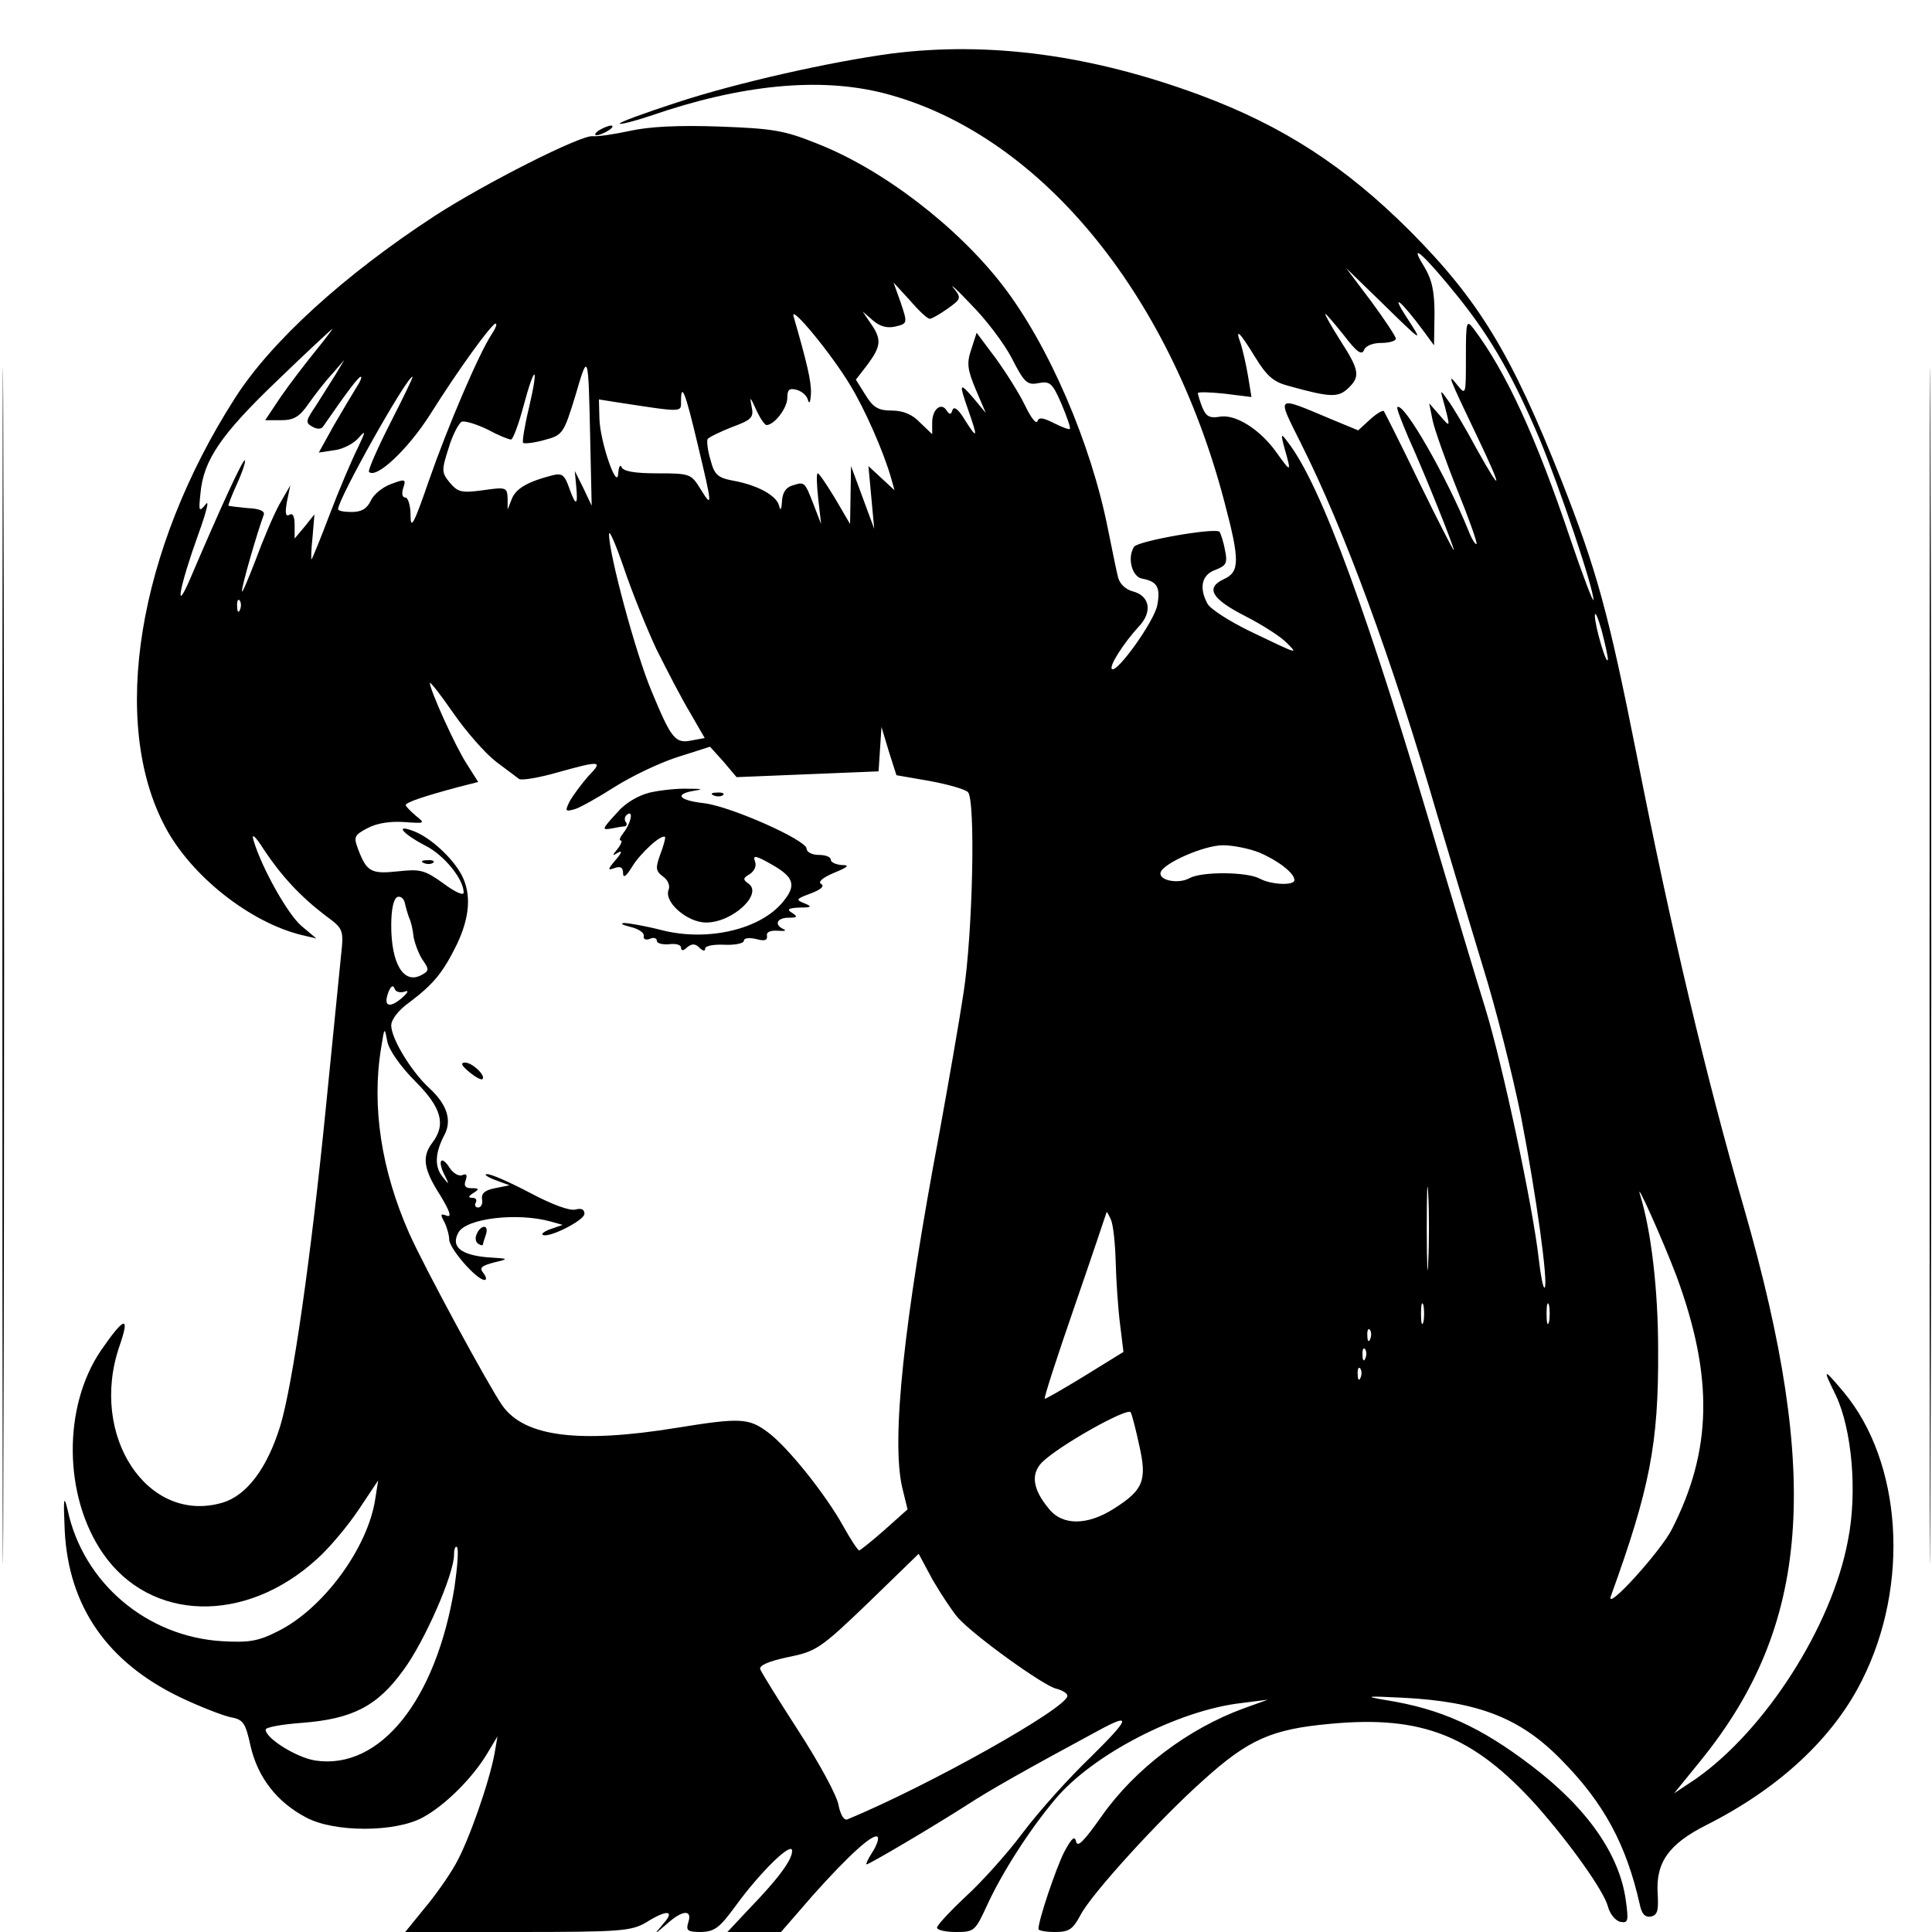 <?xml version="1.0" standalone="no"?>
<!DOCTYPE svg PUBLIC "-//W3C//DTD SVG 20010904//EN"
 "http://www.w3.org/TR/2001/REC-SVG-20010904/DTD/svg10.dtd">
<svg version="1.0" xmlns="http://www.w3.org/2000/svg"
 width="400pt" height="400pt" viewBox="0 0 400 400"
 preserveAspectRatio="xMidYMid meet">

<g transform="translate(0,400) scale(0.1,-0.1)"
fill="#000000" stroke="none">
<path d="M5 2000 c0 -1103 1 -1554 2 -1002 2 551 2 1453 0 2005 -1 551 -2 100
-2 -1003z"/>
<path d="M3995 2000 c0 -1103 1 -1554 2 -1002 2 551 2 1453 0 2005 -1 551 -2
100 -2 -1003z"/>
<path d="M1845 3889 c-126 -17 -318 -60 -443 -101 -68 -22 -122 -42 -119 -44
2 -2 30 5 63 16 188 65 351 81 484 47 318 -82 590 -408 705 -846 32 -121 32
-145 -1 -160 -39 -18 -26 -41 45 -77 35 -18 74 -43 85 -55 24 -24 26 -25 -76
24 -43 21 -82 46 -88 57 -18 33 -12 60 16 70 23 9 26 14 20 42 -3 17 -9 34
-11 37 -10 9 -169 -19 -177 -31 -15 -23 -4 -63 17 -66 31 -6 38 -18 31 -55 -6
-33 -84 -142 -94 -132 -6 6 24 53 55 87 30 31 24 65 -13 74 -14 4 -26 16 -29
28 -3 11 -12 56 -21 100 -35 178 -123 382 -218 505 -94 122 -249 241 -385 294
-67 27 -91 31 -202 35 -83 3 -145 0 -185 -9 -32 -7 -67 -12 -77 -11 -24 3
-222 -97 -327 -165 -187 -122 -339 -260 -414 -378 -201 -314 -259 -671 -144
-887 54 -102 176 -198 283 -224 l30 -7 -31 26 c-29 25 -83 122 -99 177 -5 16
3 10 22 -20 36 -54 75 -96 126 -135 38 -28 39 -29 33 -84 -3 -31 -17 -171 -31
-311 -31 -312 -69 -578 -95 -663 -27 -87 -69 -143 -119 -158 -155 -46 -277
138 -214 323 23 66 11 63 -38 -8 -79 -116 -78 -301 4 -420 98 -142 295 -147
443 -12 26 23 65 70 87 103 l40 60 -6 -38 c-15 -101 -107 -227 -201 -274 -41
-21 -60 -24 -115 -21 -157 9 -289 121 -321 272 -8 33 -9 24 -6 -43 8 -157 88
-273 241 -346 38 -18 84 -36 101 -40 28 -5 32 -11 43 -61 15 -64 54 -115 115
-147 58 -31 184 -31 241 0 45 24 103 81 134 133 l21 35 -6 -35 c-11 -60 -54
-183 -81 -230 -14 -25 -43 -66 -65 -92 l-39 -48 233 0 c215 0 235 2 266 20 43
27 60 25 36 -2 l-19 -23 26 22 c32 29 53 30 44 3 -5 -17 -2 -20 27 -20 28 1
38 9 71 54 50 69 117 135 117 114 0 -19 -29 -58 -89 -120 l-45 -48 55 0 56 0
66 76 c75 84 125 129 134 121 3 -4 -2 -18 -11 -32 -9 -14 -14 -25 -12 -25 6 0
141 80 208 123 46 30 120 72 272 154 70 38 66 26 -16 -55 -44 -42 -107 -112
-140 -156 -32 -43 -86 -103 -119 -133 -32 -30 -59 -59 -59 -64 0 -5 18 -9 39
-9 38 0 40 2 64 54 31 68 88 157 141 220 77 93 255 185 386 200 l55 7 -50 -18
c-115 -42 -225 -125 -294 -223 -36 -51 -50 -66 -53 -53 -3 13 -9 8 -25 -22
-17 -34 -53 -140 -53 -159 0 -3 15 -6 34 -6 29 0 37 5 53 35 22 43 163 198
254 279 94 85 142 106 263 117 190 18 296 -24 427 -169 69 -78 139 -176 148
-209 4 -16 16 -30 26 -32 16 -3 17 2 11 45 -13 94 -79 190 -195 278 -106 81
-188 118 -301 136 -47 8 -43 9 35 5 156 -8 243 -42 327 -128 89 -90 135 -176
163 -300 4 -20 11 -27 23 -25 14 3 16 13 14 48 -4 64 23 102 100 141 151 76
263 180 323 300 100 198 83 452 -38 597 -43 51 -44 50 -16 -7 33 -70 45 -200
25 -300 -33 -178 -171 -393 -315 -494 l-45 -30 56 69 c225 278 249 585 89
1142 -78 269 -152 581 -222 937 -59 297 -83 384 -156 570 -104 263 -171 373
-313 516 -134 134 -263 218 -435 282 -224 83 -436 112 -640 86z m1175 -505
c68 -85 114 -166 168 -294 41 -99 112 -310 111 -332 0 -7 -22 50 -48 127 -71
211 -133 345 -199 433 -16 21 -17 19 -17 -58 0 -78 0 -79 -18 -57 -22 28 -18
17 41 -106 54 -113 53 -123 -1 -26 -23 43 -50 88 -59 100 -17 24 -17 24 -7
-11 12 -46 12 -46 -11 -19 l-21 24 7 -35 c4 -19 27 -84 51 -144 24 -59 42
-110 40 -112 -2 -3 -10 10 -17 28 -44 109 -134 267 -147 255 -2 -2 9 -30 23
-63 36 -80 94 -225 94 -233 0 -3 -32 59 -71 139 -38 79 -72 146 -74 149 -3 2
-16 -6 -29 -18 l-24 -22 -58 24 c-114 48 -111 50 -61 -50 90 -179 189 -448
282 -768 26 -88 69 -230 95 -316 27 -86 62 -226 79 -310 32 -165 57 -347 49
-355 -3 -2 -8 24 -12 58 -12 109 -75 404 -111 521 -19 61 -60 198 -91 302
-149 508 -248 780 -318 870 -14 19 -15 18 -6 -15 14 -49 13 -49 -17 -7 -34 48
-86 81 -119 74 -20 -3 -27 1 -35 20 -5 13 -9 27 -9 29 0 3 25 2 55 -1 l56 -7
-7 43 c-4 24 -11 54 -15 67 -13 35 -3 26 30 -28 24 -39 38 -51 69 -59 86 -24
102 -24 122 -6 27 25 25 38 -15 100 -19 30 -33 55 -31 55 2 0 19 -20 39 -45
26 -34 36 -41 41 -30 3 9 18 15 36 15 16 0 30 4 30 9 0 4 -23 39 -51 77 l-52
69 69 -67 c92 -90 92 -90 55 -33 -33 51 -10 32 36 -30 l22 -30 1 64 c0 48 -5
72 -22 100 -34 55 2 22 72 -65z m-925 -126 c26 -51 32 -56 56 -51 23 4 28 0
47 -44 11 -26 19 -49 17 -51 -2 -2 -17 4 -33 12 -22 11 -31 13 -34 4 -3 -7
-14 8 -26 33 -12 25 -40 69 -61 98 l-39 52 -11 -34 c-10 -29 -8 -42 9 -83 l21
-49 -25 30 c-30 35 -31 32 -11 -25 20 -57 19 -61 -7 -20 -13 22 -23 30 -26 21
-3 -10 -6 -10 -12 -1 -11 18 -30 3 -30 -25 l0 -24 -25 24 c-16 17 -35 25 -59
25 -27 0 -38 6 -54 32 l-20 32 24 31 c28 38 30 52 7 85 l-17 25 22 -19 c14
-12 29 -16 46 -12 25 6 25 7 11 49 l-15 42 34 -37 c18 -21 36 -38 41 -38 4 0
20 9 37 21 28 20 29 22 12 43 -9 11 8 -4 37 -35 30 -30 68 -80 84 -111z m-335
-55 c30 -49 69 -137 85 -193 l7 -25 -27 25 -27 25 6 -65 6 -65 -24 65 -24 65
-1 -60 -1 -60 -31 53 c-17 28 -33 52 -36 52 -3 0 -2 -24 1 -52 l6 -53 -15 39
c-19 49 -19 49 -44 41 -14 -4 -21 -15 -22 -33 -1 -17 -3 -21 -6 -9 -5 21 -45
43 -96 52 -31 6 -38 12 -46 43 -6 19 -8 39 -6 43 3 4 26 15 51 25 41 15 45 20
40 43 -4 21 -3 20 9 -6 8 -18 18 -33 22 -33 16 0 43 35 43 56 0 17 4 21 19 17
11 -3 22 -12 24 -22 3 -9 5 -2 6 14 1 26 -9 66 -36 160 -8 27 78 -77 117 -142z
m-742 105 c-27 -41 -91 -191 -130 -303 -31 -90 -38 -103 -38 -72 0 20 -5 37
-11 37 -6 0 -8 8 -4 20 6 18 4 19 -25 8 -17 -6 -36 -21 -42 -34 -8 -17 -19
-24 -40 -24 -15 0 -28 2 -28 6 0 21 142 274 154 274 2 0 -19 -43 -46 -96 -27
-53 -47 -99 -44 -101 15 -15 80 46 126 118 59 94 128 189 136 189 4 0 0 -10
-8 -22z m-365 -35 c-22 -27 -54 -69 -72 -95 l-32 -48 33 0 c26 0 38 7 56 33
12 17 34 46 49 62 l26 30 -18 -30 c-10 -16 -29 -46 -41 -65 -21 -31 -22 -35
-8 -43 10 -6 19 -6 23 0 49 71 73 103 78 103 3 0 -1 -10 -9 -22 -8 -13 -29
-48 -47 -79 l-31 -56 33 5 c17 2 40 14 50 26 15 17 14 13 -3 -23 -12 -24 -38
-85 -57 -135 -19 -50 -36 -92 -38 -94 -1 -2 -1 19 2 45 l4 48 -20 -25 -21 -25
0 28 c0 18 -4 26 -11 21 -8 -4 -9 4 -5 27 l7 34 -23 -40 c-12 -22 -34 -74 -49
-115 -16 -41 -28 -70 -28 -64 -1 10 32 123 45 158 3 8 -9 13 -33 14 -20 2 -38
4 -40 5 -1 1 7 22 18 46 11 24 18 46 16 48 -4 3 -50 -97 -114 -247 -33 -76
-21 -13 18 95 16 44 23 72 15 61 -14 -17 -15 -15 -11 22 6 69 42 122 159 234
61 59 113 107 114 107 2 1 -14 -20 -35 -46z m569 -184 l3 -136 -17 36 -18 36
3 -32 c4 -41 -1 -42 -15 -2 -9 25 -14 30 -34 25 -51 -13 -75 -27 -84 -48 l-9
-23 0 23 c-1 23 -3 24 -51 17 -45 -6 -52 -4 -69 16 -17 21 -17 25 -2 72 8 27
21 51 27 54 7 2 30 -5 53 -16 22 -12 44 -21 49 -21 4 0 16 32 26 70 24 89 32
85 11 -5 -9 -37 -14 -69 -12 -72 3 -2 23 0 44 6 38 10 40 13 64 91 27 92 27
93 31 -91z m222 -7 c31 -130 32 -136 6 -94 -19 31 -22 32 -89 32 -46 0 -71 4
-74 13 -3 6 -6 1 -7 -13 -2 -38 -38 66 -39 114 l-1 39 38 -6 c137 -21 132 -21
132 2 0 41 9 19 34 -87z m-85 -426 c22 -44 53 -104 70 -132 l30 -52 -27 -5
c-34 -7 -42 3 -83 102 -33 78 -89 287 -88 325 0 11 13 -19 30 -68 16 -48 47
-125 68 -170z m-862 82 c-3 -8 -6 -5 -6 6 -1 11 2 17 5 13 3 -3 4 -12 1 -19z
m2832 -103 c-2 -17 -27 69 -27 90 0 11 6 -2 14 -30 7 -27 13 -54 13 -60z
m-2302 -212 c21 -16 43 -32 48 -36 6 -3 42 3 80 14 90 25 94 24 63 -8 -14 -16
-31 -39 -38 -51 -11 -22 -10 -23 11 -17 12 4 49 25 82 46 33 21 91 49 128 61
l69 22 28 -31 27 -32 147 6 147 6 3 46 3 46 15 -50 16 -50 69 -12 c38 -7 73
-17 79 -23 16 -16 10 -292 -9 -415 -9 -60 -32 -191 -50 -290 -74 -393 -100
-636 -77 -735 l11 -45 -47 -42 c-26 -23 -50 -42 -53 -43 -3 0 -18 23 -33 50
-36 65 -116 166 -158 196 -38 28 -57 29 -186 8 -203 -33 -316 -19 -362 46 -28
40 -161 285 -193 357 -57 129 -78 261 -58 383 7 44 7 45 13 13 4 -18 28 -52
58 -82 54 -54 64 -89 35 -127 -22 -29 -18 -55 16 -108 20 -33 25 -47 14 -43
-13 5 -14 3 -5 -13 5 -10 10 -27 10 -36 0 -19 57 -84 73 -84 5 0 4 6 -2 14 -9
11 -5 15 21 22 33 8 33 8 -14 11 -54 5 -75 22 -59 51 16 30 123 42 191 23 l25
-7 -23 -8 c-13 -4 -21 -10 -19 -12 9 -10 87 29 87 43 0 9 -6 12 -18 9 -11 -4
-49 10 -94 34 -42 22 -82 40 -90 39 -7 0 1 -6 17 -12 l30 -11 -30 -6 c-21 -4
-29 -11 -27 -23 2 -9 -2 -17 -8 -17 -6 0 -8 5 -5 10 3 6 0 10 -7 10 -9 0 -9 3
2 10 13 8 12 10 -4 10 -13 0 -16 5 -12 16 4 11 2 15 -7 11 -7 -3 -19 4 -26 15
-17 27 -26 16 -11 -14 11 -22 10 -22 -4 -4 -17 21 -15 50 4 86 16 30 6 63 -31
97 -38 35 -79 103 -79 130 0 12 15 32 38 48 50 38 69 61 98 120 27 57 30 104
10 143 -19 36 -65 78 -99 91 -41 16 -24 -5 24 -30 38 -19 79 -69 79 -97 0 -7
-18 1 -42 19 -39 28 -48 30 -94 25 -56 -6 -65 -1 -83 47 -9 24 -8 28 21 43 19
10 47 14 75 12 43 -3 44 -3 24 13 -12 10 -21 20 -21 22 0 6 40 19 107 37 l43
11 -24 38 c-24 37 -76 153 -76 167 0 4 22 -24 49 -63 27 -39 67 -84 88 -100z
m1580 -188 c40 -17 73 -43 73 -57 0 -12 -48 -10 -72 3 -26 14 -119 15 -145 1
-23 -13 -65 -5 -60 12 6 19 90 56 129 56 21 0 55 -7 75 -15z m-1760 -135 c4
-8 8 -26 9 -38 2 -13 10 -35 18 -48 15 -21 15 -24 -2 -33 -36 -19 -62 23 -62
103 0 34 5 56 13 59 6 2 13 -3 15 -12 2 -9 6 -23 9 -31z m-9 -153 c10 4 6 -3
-8 -15 -26 -21 -37 -14 -25 16 5 11 9 13 12 5 2 -7 12 -9 21 -6z m2119 -559
c-1 -40 -3 -10 -3 67 0 77 1 110 3 73 2 -37 2 -100 0 -140z m514 -30 c77 -209
74 -361 -10 -525 -23 -45 -137 -171 -126 -138 81 224 99 316 98 510 0 123 -14
245 -37 320 -13 41 47 -93 75 -167z m-1161 27 c1 -38 5 -96 9 -127 l7 -57 -81
-50 c-44 -27 -81 -48 -82 -47 -2 2 26 88 62 192 36 104 65 191 66 194 0 3 4
-4 9 -15 5 -11 9 -51 10 -90z m637 -122 c-3 -10 -5 -2 -5 17 0 19 2 27 5 18 2
-10 2 -26 0 -35z m260 0 c-3 -10 -5 -2 -5 17 0 19 2 27 5 18 2 -10 2 -26 0
-35z m-370 -35 c-3 -8 -6 -5 -6 6 -1 11 2 17 5 13 3 -3 4 -12 1 -19z m-10 -40
c-3 -8 -6 -5 -6 6 -1 11 2 17 5 13 3 -3 4 -12 1 -19z m-10 -40 c-3 -8 -6 -5
-6 6 -1 11 2 17 5 13 3 -3 4 -12 1 -19z m-458 -142 c16 -71 8 -91 -52 -129
-56 -36 -108 -36 -136 0 -33 40 -37 71 -14 95 35 35 178 115 184 104 3 -6 11
-37 18 -70z m-1418 -292 c-38 -234 -154 -379 -288 -359 -39 6 -103 46 -103 64
0 5 34 11 75 14 104 8 156 34 210 109 44 59 105 199 105 239 0 12 3 19 6 16 4
-4 1 -41 -5 -83z m1042 -63 c34 -38 176 -140 203 -147 13 -3 24 -10 24 -15 0
-25 -287 -186 -456 -256 -7 -2 -14 10 -18 30 -3 19 -40 87 -82 152 -42 65 -78
123 -80 129 -3 8 19 17 57 25 59 12 67 17 167 113 l104 101 29 -54 c17 -29 40
-64 52 -78z"/>
<path d="M1345 2359 c-24 -6 -51 -22 -67 -41 -33 -36 -33 -37 -10 -33 9 2 21
4 25 4 5 1 6 5 2 10 -3 5 -1 12 4 15 13 9 7 -19 -8 -38 -7 -9 -10 -16 -6 -16
4 0 1 -8 -6 -17 -12 -15 -12 -16 1 -8 9 5 7 -1 -5 -15 -17 -20 -18 -23 -2 -17
12 4 17 1 17 -11 0 -11 7 -6 19 14 18 29 61 68 68 61 1 -2 -3 -18 -10 -36 -10
-28 -10 -34 6 -46 10 -7 15 -19 11 -28 -9 -25 39 -67 78 -67 55 0 119 60 87
81 -11 8 -11 11 3 19 10 7 15 17 11 27 -5 13 2 12 35 -7 46 -26 51 -43 24 -76
-46 -58 -156 -84 -251 -60 -35 9 -70 15 -79 15 -9 -1 -3 -4 13 -8 17 -4 29
-12 28 -19 -2 -6 4 -9 12 -6 8 4 15 2 15 -4 0 -5 11 -8 25 -7 14 2 25 -1 25
-7 0 -7 5 -7 13 1 10 8 17 7 25 -1 7 -7 12 -8 12 -2 0 6 18 9 40 8 22 -1 40 3
40 8 0 6 11 7 25 4 18 -5 24 -3 23 6 -2 8 6 12 22 11 14 -1 19 0 13 3 -21 9
-15 24 10 24 18 0 19 2 7 10 -12 7 -8 10 15 11 26 0 27 2 10 9 -18 7 -17 9 13
20 21 8 30 15 22 20 -7 4 3 13 27 23 29 12 33 16 16 16 -13 1 -23 6 -23 11 0
6 -11 10 -25 10 -14 0 -25 6 -25 13 -1 18 -156 87 -212 94 -53 6 -63 19 -20
26 19 3 15 4 -13 4 -22 1 -58 -3 -80 -8z"/>
<path d="M1478 2353 c7 -3 16 -2 19 1 4 3 -2 6 -13 5 -11 0 -14 -3 -6 -6z"/>
<path d="M878 2213 c7 -3 16 -2 19 1 4 3 -2 6 -13 5 -11 0 -14 -3 -6 -6z"/>
<path d="M971 1781 c13 -11 26 -18 28 -15 7 7 -21 34 -36 34 -10 0 -8 -6 8
-19z"/>
<path d="M987 1445 c-4 -8 -2 -17 3 -20 6 -4 10 -4 10 -1 0 2 3 11 6 20 3 9 2
16 -4 16 -5 0 -12 -7 -15 -15z"/>
<path d="M1240 3730 c-8 -5 -10 -10 -5 -10 6 0 17 5 25 10 8 5 11 10 5 10 -5
0 -17 -5 -25 -10z"/>
</g>
</svg>
